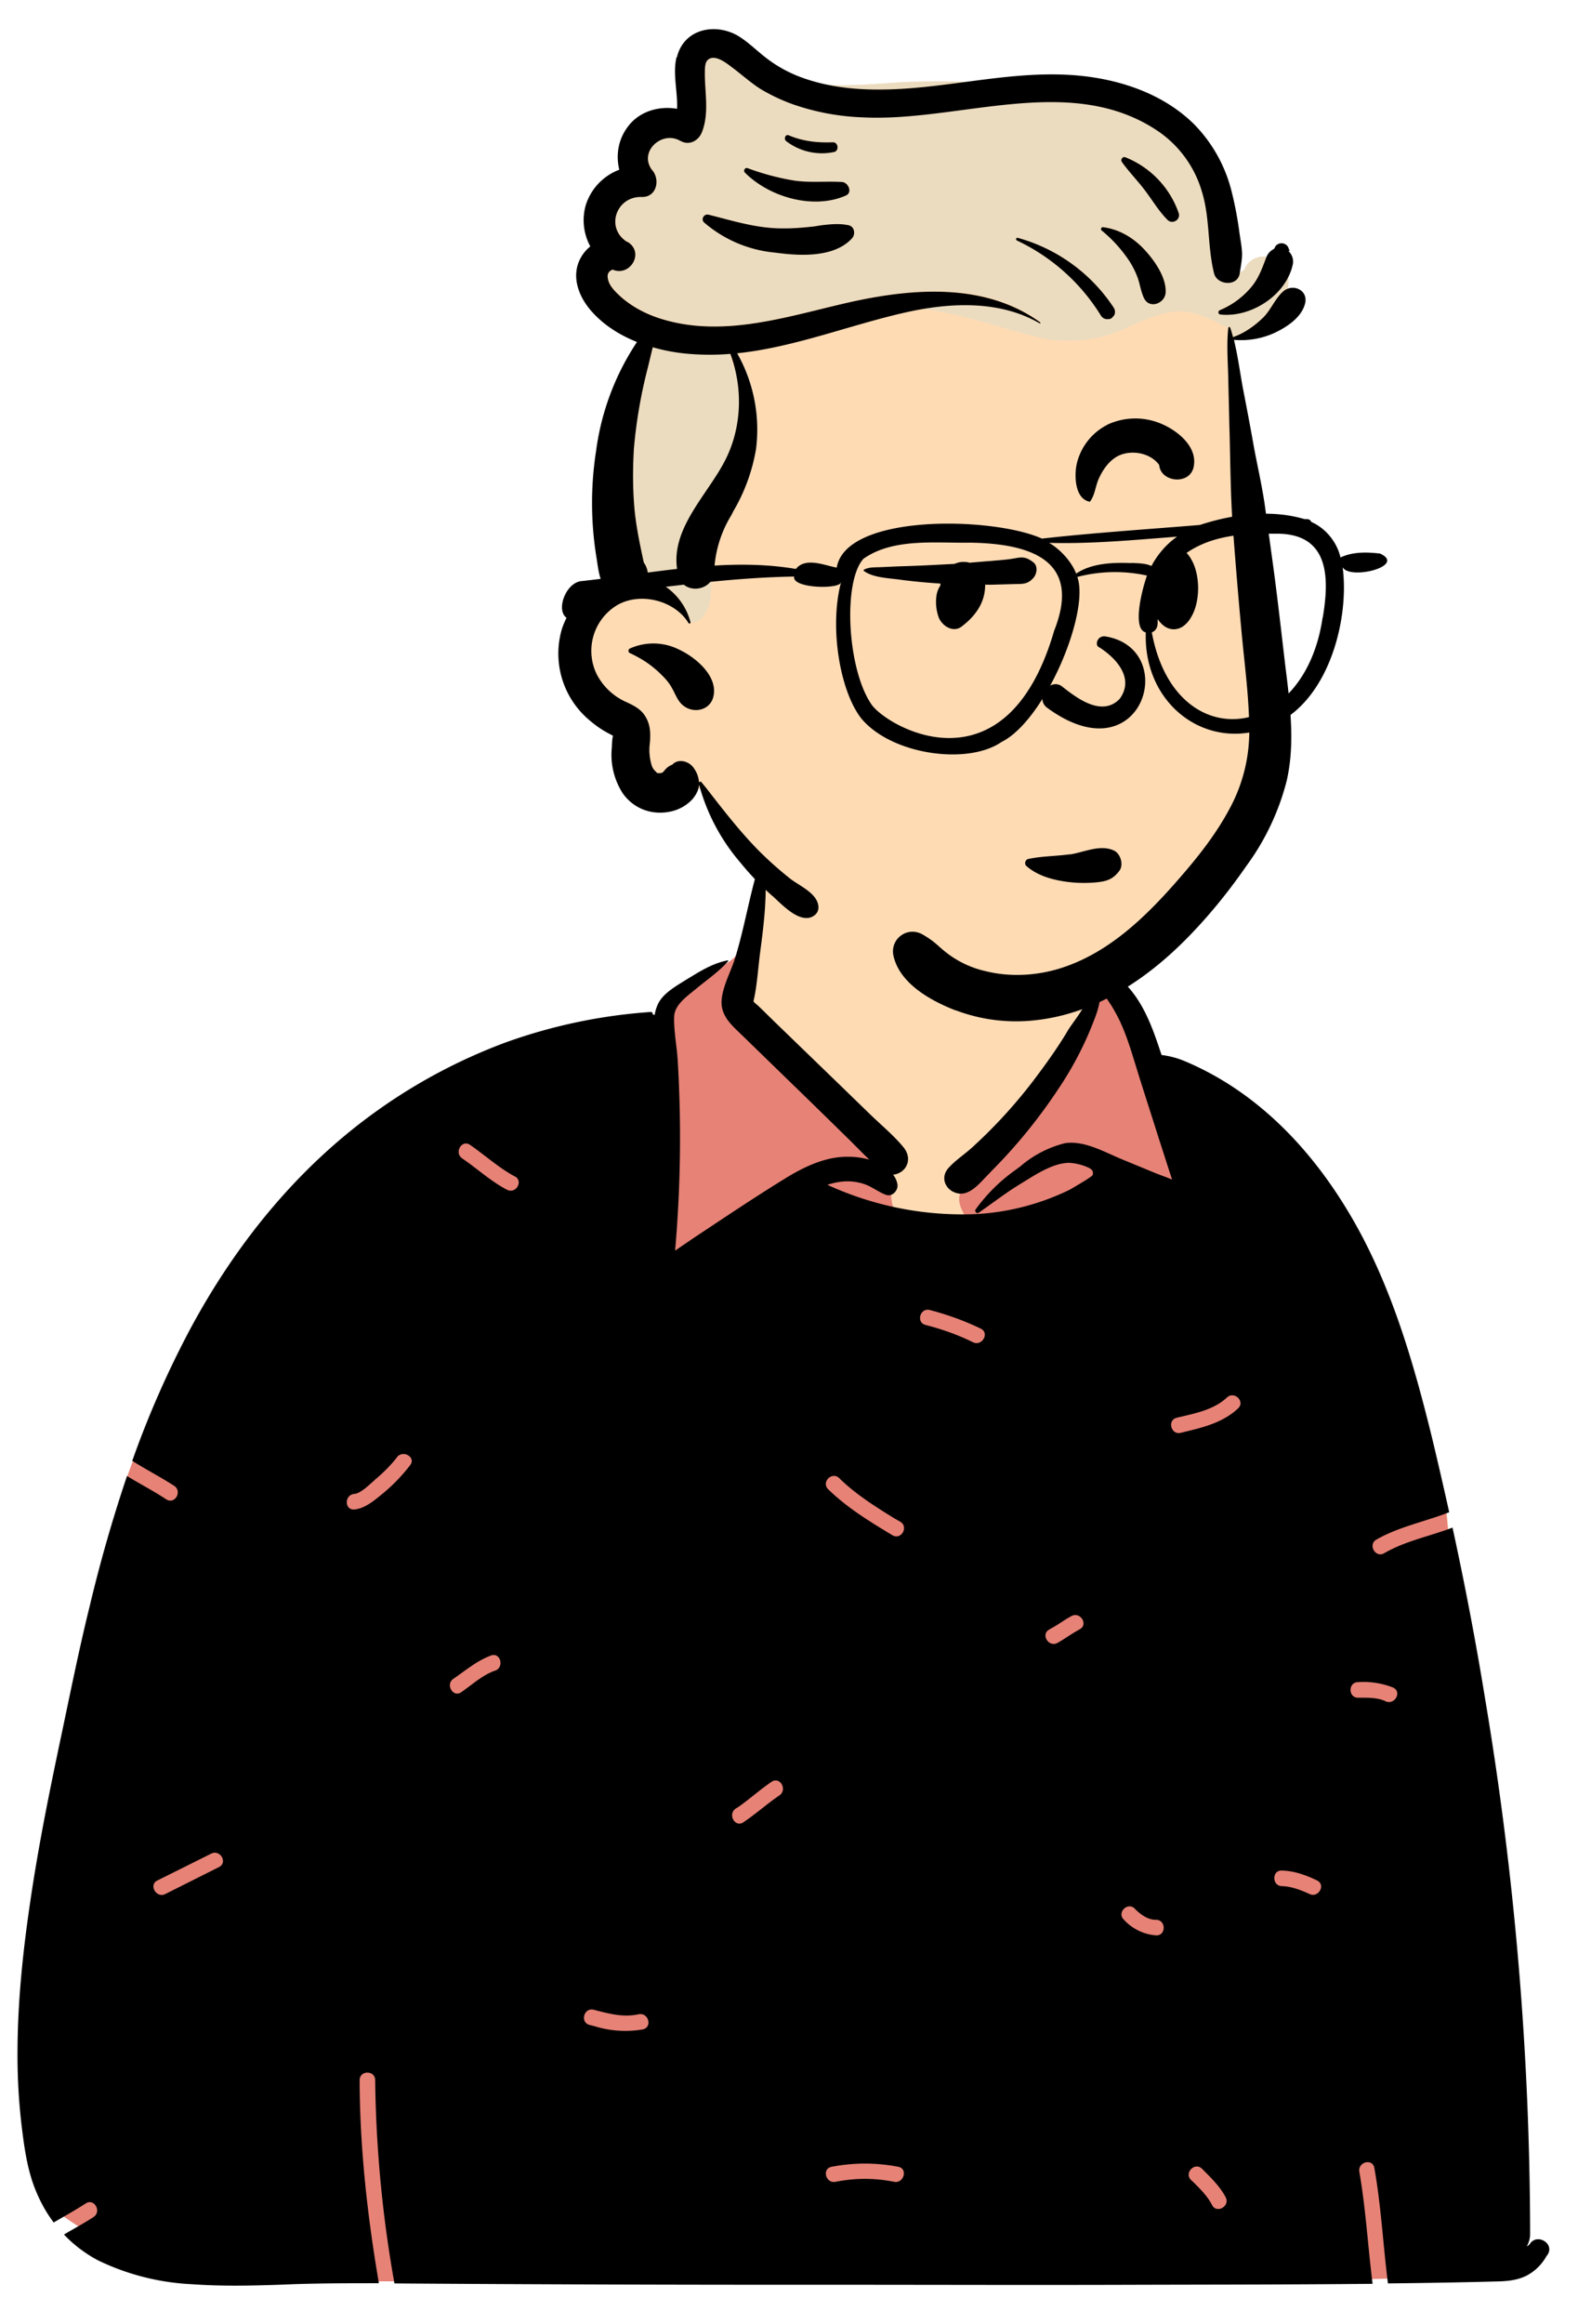 <svg xmlns="http://www.w3.org/2000/svg" width="818" height="1194" fill="none" viewBox="0 0 818 1194">
    <path fill="#FFDBB4" fill-rule="evenodd" d="M96.8 1170c61.2 1.7 119 3.5 180.2 0 97.8-6.1 384.8 4.8 447.8 0 4.8-.4 21.2 4.8 21.5 0 2.8-33.9 4.6-376-3.7-399.4C734.4 747 693.7 633.9 642 581c-14.4-14.2-36.4-19.7-48.6-36.2-10.4-18-9.6-28.5-20-38-4.4-4-15-5.7-22.9-11.4-8-7.9-.4-25.2-3.7-36.1-6.7-27.3-31.3-44.9-58.2-49-37.5-9-77-.5-95 29-6.6 10.9-3 24.2-11.3 41.7.6 13.3-14.9 16.5-24.1 21.7l-18.4 18.6c-56.6 31.8-123.2 49-172.8 91.8-42.1 42.8-84 92.2-102.8 150.1-3.9 15.8-5.1 32-6.7 48.2C52.8 858.5 40 904.3 29 950c-12.6 57.8-24.2 119.2-7.4 177.5 5 12.4 64 41.8 75 42.3z" clip-rule="evenodd"/>
    <path fill="#E78276" fill-rule="evenodd" d="M382 481l4.7.5v36.8l62.6 65 11.4 13.1c-6.8 24.3 0 36.5 20.6 36.5 30.8 0 7-9 12.8-21l.2-.6c4.2-8.3 18.6-25.9 43.1-52.8l28.2-47v-8.6l1 .4c2.6 1.1 4.9 2.2 6.4 3.7 10.4 9.4 9.5 20 20 38 12.2 16.4 34.2 21.9 48.6 36.2 51.8 52.7 92.5 165.8 100.7 189.4 8.3 23.5 6.5 365.6 3.7 399.4-.3 4.8-16.7-.4-21.5 0-63 4.8-350-6-447.9 0-61 3.6-119 1.7-180.1 0-11.1-.6-70.2-30-75-42.4-17-58.3-5.3-119.6 7.2-177.4l1.1-4.5c10.6-43.6 22.4-87.1 27-131.9l.3-2.3c1.6-16.1 2.8-32.4 6.7-48.2 18.7-57.8 60.6-107.3 102.8-150 49.1-42.4 114.9-59.7 171-91l1.8-.9 18.4-18.5.5-.4c9.3-5 24.2-8.4 23.6-21.4v-.1z" clip-rule="evenodd"/>
    <path fill="#000" fill-rule="evenodd" d="M390.3 444c.5-1.6 2.6-1.1 2.8.4 1.6 15-.4 30.8-2.4 45.8-.9 7.2-1.4 14.8-2.8 21.9a94 94 0 00-.5 2.3c.4.8 1.8 1.7 2.5 2.4l2.8 2.7 5.6 5.5 33.2 32.1 16.3 15.8c5.6 5.4 11.9 10.6 16.8 16.6 2.6 3.3 3.2 7.3.6 10.8a8.9 8.9 0 01-6 3.2c1 1.3 1.7 2.7 2.1 4.4 1 3.2-2.4 7.3-5.9 5.9-4-1.5-7.3-4.3-11.4-5.6a27.3 27.3 0 00-12.9-.9c-2 .3-3.8.8-5.7 1.4a166.2 166.2 0 0077.2 15 125.3 125.3 0 0047.4-12.5l.2-.1c.6-.4 11.4-6.5 11.6-7.5.2-.9.2-1.2-.1-2-.4-.8-1.4-1.4-1.4-1.4a27.5 27.5 0 00-10.5-2.8c-8.4 0-17.6 6.2-24.6 10.5-7.7 4.6-14.7 10.1-22.1 15.2a1 1 0 01-.6.1c-.7 0-1.4-1-1-1.7a87.4 87.4 0 0120-20l3-2.2a55.8 55.8 0 0123.1-12c10.2-1.5 20.8 4.9 30 8.6l16 6.6c2.9 1.2 6 2.2 9 3.5l-6.8-21.1-10.1-31.7-.6-2c-3.4-10.8-6.4-22-12-31.7-1.3-2.4-2.8-4.6-4.3-6.8-1.5-2.3-2-4.9-4-7-3.9-4-9.4-6.4-14.7-8-1.3-.4-1-2 .3-2.2a29 29 0 0115.5 3l2 1c4.6 2.1 9.2 4.2 12.6 8.1 7.8 9 12 20.3 15.7 31.4l1 3a45 45 0 0112 3.2c35.7 15 63.2 43.1 83.2 76 22 36 34 77.2 44 118 3 12.5 5.9 25.1 8.7 37.7-12.5 4.9-25.8 7.4-37.5 14.1-4.4 2.6-.4 9.5 4 7 11-6.4 23.5-8.7 35.2-13.2 6.4 29.3 12 58.7 16.8 88.2a1672.2 1672.2 0 0123.1 274.8c0 2-.6 4.3-1.7 6.3.7-.4 1.2-.8 1.5-1.2 3.6-5.8 12.9-.4 9.2 5.4l-.6.8a25 25 0 01-10.2 10c-5 2.5-10.3 2.9-15.7 3-18.5.5-37 .8-55.6 1-2.5-19.8-3.5-39.7-7-59.4-1-5-8.6-3-7.7 2.1 3.3 19 4.4 38.3 6.8 57.5-39.6.4-79.2.4-118.7.5-53.6.2-107.2 0-160.8 0h-23c-61.8 0-123.7-.2-185.6-.6l-14.8-.1a632.3 632.3 0 01-9.9-104.4c0-5.2-8-5.2-8 0 .1 35 4 69.8 9.9 104.3-14.7 0-29.4 0-44 .5l-7.5.3c-14.9.5-29.9.8-44.8-.3a124 124 0 01-48-12.2 68 68 0 01-17.6-13.3c5-3 10.3-5.8 15.2-9 4.3-2.9.3-9.8-4-7-5.4 3.5-11 6.6-16.5 9.8-4-5.3-7.2-11.2-9.7-17.6-3.9-10-5.4-20.8-6.7-31.4a307 307 0 01-2.2-37.7c0-26.5 2.8-53 6.7-79.1 3.7-25.1 8.6-50 13.8-74.8l.7-3.4c5.2-24.3 10-48.8 16-73a754.4 754.4 0 0119.1-66.5c6.7 4.1 13.7 7.7 20.2 12 4.4 2.8 8.4-4.1 4-7-7-4.5-14.4-8.3-21.5-12.8a496 496 0 0130-68.1c23.6-43.8 55.4-83 96.2-112a283.3 283.3 0 0166.2-35 276 276 0 0174.2-15.5c.7-.1 1 .6 1 1.2v.1l1 .2c.4-2.5 1.2-5 2.6-7.2 3.3-5 9.6-8.3 14.6-11.5l1.2-.7c6-3.7 12.2-7.3 19.1-8.6.3 0 .4.2.3.4-4.6 5.2-10.4 9.2-15.8 13.6l-1.2 1c-4.5 3.7-10.6 7.9-10.8 14-.2 7.1 1.3 14.6 1.8 21.8a665.6 665.6 0 01-1.3 98.3l10-6.8c15.7-10.4 31.3-20.9 47.3-30.7 9.7-5.9 20.6-11 32.2-10.7 3.2 0 7 .5 10.4 1.5-3.8-3.6-7.4-7.4-11.1-11l-18.3-17.9-17.6-17.1-17.7-17.2c-5.4-5.3-11.8-10.2-11.3-18.6.5-6.7 4-13.4 6.3-19.8l.9-2.8c4.7-15.6 7.3-31.8 12.1-47.4zM618 1114.2c-3.6-3.6-9.3 2-5.7 5.7l2 1.9c3.2 3.2 6.4 6.5 8.6 10.5l.3.6c2.4 4.5 9.3.5 7-4-3-5.7-7.7-10.2-12.2-14.7zm-156.1-1a90 90 0 00-34.4 0c-5 1-3 8.7 2.1 7.7 10.2-2 20-2 30.1 0 5 1 7.2-6.7 2.2-7.7zm-156.7-80.7c-5-1.2-7.1 6.5-2.1 7.8l2.4.6a53 53 0 0025 1.7c5-1.1 3-8.6-1.9-7.8h-.2c-8 1.8-15.4-.3-23.2-2.3zm278.2-52c-3.7-3.5-9.3 2.1-5.6 5.7a25 25 0 0016.6 8.1c5.1.2 5.2-7.6.3-8h-.3c-4.4 0-7.9-2.7-11-5.7zm-470.8-21.3c4.6-2.3.6-9.2-4-6.9l-27.7 13.8c-4.6 2.3-.5 9.2 4 7l27.7-13.9zM659 961c-5.1-.2-5.1 7.8 0 8 4.9.1 9.8 2 14.2 4 4.6 2.3 8.6-4.6 4-6.9-5.6-2.7-11.8-5-18.2-5.1zm-258.3-38.6c4.3-3 .3-9.9-4-7-5.9 4-11.1 8.7-16.9 12.8l-1.6 1c-4.2 3-.2 9.9 4 7 6.4-4.3 12.2-9.5 18.5-13.8zm297.5-58.2c-5.1 0-5.1 8 0 8h1c4.2 0 8.7-.1 12.7 1.6l.4.2c4.7 2.2 8.7-4.7 4-7a41.1 41.1 0 00-18-2.8zm-444.3-5.7l.7-.2c4.8-1.8 2.7-9.5-2.1-7.8-7.3 2.7-13 7.6-19.4 12-4.2 2.8-.2 9.8 4 6.9 5.5-3.8 10.6-8.5 16.8-10.9zM554 837.7l1-.6c4.7-2.3.6-9.2-4-6.9-3.6 1.9-6.8 4.4-10.4 6.3l-1 .6c-4.7 2.4-.6 9.3 4 7 3.6-2 6.8-4.4 10.4-6.4zm-121.7-77.5l-.8-.8c-3.7-3.6-9.4 2-5.7 5.7 9.2 9 20.1 15.8 31 22.4l2 1.2c4.5 2.7 8.5-4.2 4.1-6.9l-3-1.7c-9.7-6-19.3-12-27.6-19.9zm-221.4-7.5c3.1-4-3.6-8-6.8-4.1v.1c-3.3 4.2-7.1 8-11.2 11.4l-.7.7c-2.4 2-6.7 6.4-10 6.7-5.2.4-5.2 8.4 0 8 5.1-.5 9.6-4.1 13.5-7.3a90.3 90.3 0 0015.2-15.5zm425.6-29.1c3.8-3.5-1.7-9-5.5-5.8l-.1.1c-7 6.6-17 8.3-26 10.5-4.9 1.3-2.8 9 2.2 7.7l4.1-1c9.1-2.2 18.3-4.9 25.3-11.5zM478 673c-5-1.2-7.1 6.5-2.1 7.7 8.5 2.2 16.5 5 24.4 8.9 4.6 2.2 8.6-4.7 4-7-8.5-4.1-17.2-7.2-26.3-9.6zm81.7-168.6c-.1-.4.3-.8.6-.7 9 3.4 4.3 15.2 1.5 22.2l-.5 1.3a174 174 0 01-17.2 32.3 272.4 272.4 0 01-34.4 42.2l-1.4 1.5c-4 3.9-9 10.7-15.2 10-6.6-.9-10.2-7.9-5.4-13.2 3.4-3.8 8-6.8 11.9-10.3a258.3 258.3 0 0031.3-34c6.1-8 12-16.2 17.2-24.7l1-1.7c4.1-6.6 13.4-16.4 10.6-25zm-318 83.8c-4.3-3-8.3 4-4.1 6.9 7.8 5.3 14.6 11.7 23 16.1 4.6 2.4 8.6-4.3 4.2-6.8h-.1c-8.4-4.5-15.3-10.9-23-16.2z" clip-rule="evenodd"/>
    <path fill="#FFDBB4" fill-rule="evenodd" d="M662.4 143.8c-.3-12-17.7-16.9-22.7-5l-1 .9c1.6-1.4-1.7.8-2.3 1.1l-1.4.7c-3.2-30.3-14.2-63-42.5-78.2-39.6-19.1-85.3-22.9-128.6-21-22 1.3-47.4 4.8-67-6.3-6-3.4-10.9-8.9-17.8-11-21.7-6-31.5 16.4-28.5 34.7-9.3 0-18.5 5.2-22.5 13.6-2.3 5-2.3 10.4-4.3 15.4-6.2 12.7-15.1 21.9-10 37.3-9 10-3.9 25.2 3.3 34.9 3.5 5 7.7 9.8 10.2 15.4 2.5 5.3-1.2 11.7-3.3 16.8-15.6 36.8-14.7 77.4-6.3 115.9-16.8 7.2-21.8 30-10.9 44.3 3.8 5 8.4 7 13.6 10 6.6 3.7 1.2 18.2 3.3 25.3 2.9 17.1 18.5 27.6 33.9 16.5 9.8-1.5 17.7 27 24.8 34.2 4.4 5.7 9.2 10.9 14.5 15.7 15.7 40.5 96.5 61 136.4 58.7 41.7-4.4 70-39.9 93.4-71.4 12-16.7 19.9-35.5 22.7-56 3-20.6 1.7-41.2-.3-61.8-4-43.8-10.5-107-14.6-151.2 15-1.2 28.4-14 27.9-29.5z" clip-rule="evenodd"/>
    <path fill="#ECDCBF" fill-rule="evenodd" d="M364 30.8c2.8-2.9 7.6 0 10.7 2.4l.7.5 2 1.5c4.6 3.5 8.8 7.3 13.7 10.3 5.3 3.3 11.1 6 17 8a122 122 0 0035.8 6.7c49.6 2.4 107.2-23.6 152.2 7.5A56.9 56.9 0 01617.9 98c4.3 14 2.8 28.3 6.3 42.3 1.5 6 12 6.9 13.2.2v-.5l1-.6.3-.2c.4-.2.6-.3.2 0h.1l.3-.3.3-.3c2.3-5.3 7-7.3 11.5-6.7l-.1.3-1.4 3.4-.4 1.1c-1.6 4-3.4 7.8-6.4 11.2a42 42 0 01-15.5 11.2c-1.3.5-1.1 2.2.3 2.3a37 37 0 0034.7-19.1l.1 1.3c0 1.5 0 3-.2 4.4-.8.3-1.5.7-2.2 1.3-4.3 3.6-6.5 9.5-10.5 13.5a42.2 42.2 0 01-15.5 10.2l-1.4-4.8c-.2-.6-1-.5-1.1.1-.1 1.1-15.8-10-27.9-8.2-22.7 3.4-28 16.6-60.6 14.7-16-1-49.6-15.9-79-17-26.7-1-74.4 14.2-87 23-6.5 4.5 12 19.6 8.6 26.5-9.5 19.4-5.7 45.1-15.6 60.5l-.4.6c-6.3 9.3-2.4 34.2-4.8 41.8-4.5 13.9-12 7.8-10.8 9.7.4.6 1.3.2 1.1-.5a32 32 0 00-22-22.5c.5-2.7-.4-6-2-8.1l-.7-3.1-.6-3c-1.4-6.8-2.7-13.6-3.4-20.6A196.2 196.2 0 01333 190l.3-1.5 2.5-10.3c6.2 1.7 12.5 2.8 18.6 3.4 7.2.6 14.3.6 21.3 0 6.2 17 6 36.2-1.7 52.7-9 19.3-31.1 37.8-25 61.2 2.6 10.2 18 8.2 18.4-2.2v-.3c0-10.2 3.5-18.6 8.1-27.3l.7-1.2 1-2a93.3 93.3 0 0011.7-32c2.2-17-1.3-34.4-9.7-49.2 29.9-3.1 58.8-15 88-21.3l1.3-.3 1.3-.3c21.6-4.3 45.3-4.8 64.9 6.5.4.2.7-.3.3-.6-28.3-20.4-65-17.5-97.6-10.3l-1.9.4-1.8.4c-30 7-61.6 17.2-92.3 8.2-8-2.3-15.8-6.2-22-11.7l-.5-.5c-2.7-2.4-5.7-5.5-6.2-9.1-.2-1.3-.1-2.1.6-3.2.8-1 2.2-1 1.4-1.4 9.2 4.5 17-8.3 8.4-13.8l-.6-.4c-11-7-5.5-23 7.2-22.9h.6c7.2 0 9.4-8.4 5.6-13.4l-.4-.5c-7.2-9.2 4.9-20.3 14.2-15.1l.6.3c4.4 2.4 9-.3 10.8-4.6 3.6-9.4 1.7-19 1.5-28.6V36c0-2 .3-4.2 1.4-5.3zm270.3 143.7H634.6l.2 1.9-.2-1-.3-1zm-307.2 1.2l-.2-.4.7.3-.3.4-.2-.3zm196.2-53.6c-.8-.2-1.3 1-.6 1.3A101.6 101.6 0 01566 162c1 1.6 2.6 2 4.4 1.8.8-.1 1.3-.6 1.8-1.1l.1-.2.4-.5c.8-1 .7-2.8 0-3.9a86.6 86.6 0 00-49.4-36zm43.8-5.5c-.8 0-1.3 1.2-.6 1.7a71 71 0 0114.1 15.4c1.9 2.8 3.4 5.9 4.5 9.1 1.2 3.5 1.6 7.1 3.3 10.4 2.9 5.6 10.6 2.5 11-3 .5-8.1-6.3-17.3-11.7-22.9a34.8 34.8 0 00-20-10.7h-.6zm-202.8-6.4c-2.2-.6-4 2.3-2.3 4a64.5 64.5 0 0036 15.4l.7.1c12.2 1.7 30 2.7 39.3-7.3 2-2.1 1.4-6.2-1.8-6.8-4.3-1-8.7-.6-13 0h-1.3l-3.1.5a116 116 0 01-18.5 1.1c-12.3-.4-24-4-36-7zm214.3-29.5c-1.3-.5-2.7 1.2-1.8 2.4 3.7 5.1 8.2 9.7 12 14.8 3.8 5 7 10.4 11.5 15 2.5 2.4 6.6 0 5.8-3.3a47.7 47.7 0 00-27.5-29zm-194.1 5.6c-1.4-.5-2.3 1.4-1.4 2.3 12.6 12.6 35.1 19.1 51.8 11.9 3.7-1.7 1.4-6.9-2-7.1-8.3-.5-16.6.5-24.9-.8a129 129 0 01-23.5-6.3zm21-16.8c-1.7-.8-2.5 1.9-1.2 2.9A30.2 30.2 0 00429 78c2.8-.6 2.2-5.2-.7-5-7.9.3-15.3-.5-22.6-3.5zM464 42.2c10.7-.5 21.6-.6 32.6-.2l-4.9.6-3.2.4a282 282 0 01-37.3 3 130 130 0 01-25.2-2.4c12.7.7 25.8-.7 38-1.4z" clip-rule="evenodd"/>
    <path fill="#4F66AF" fill-rule="evenodd" d="M336 117.5v0zM336 118.2l-.2-.2.2.2z" clip-rule="evenodd"/>
    <path fill="#000" fill-rule="evenodd" d="M660 149.5c5-4 12.7-.3 11 6.4-1.8 7.3-9.6 12.3-16.1 15.3a41.7 41.7 0 01-20.5 3.4c2 8 3.1 16.5 4.6 24.7 2 10.3 4 20.7 5.8 31 1.9 10 4.2 20 5.6 30l4.2 30.5c2.3 17 4.2 34 6.2 51l1 8.1c2 17 3.6 34.1-.2 51a126.7 126.7 0 01-20.8 44c-9 13-19.1 25.5-30.2 36.8-21.4 21.8-47.8 39.3-78.8 42.5a87.7 87.7 0 01-40-5l-1-.3c-12.6-5-28.1-13.6-31.4-27.7-2-8.6 6.8-15.4 14.6-11.3 3.6 2 6.4 4.1 9.3 6.8l.6.5a51.2 51.2 0 0022.7 11.7c12 3 25 2.5 37.1-1 26-7.6 46-27.4 63.2-47.3 9.4-10.8 18.2-22 25-34.6a83.6 83.6 0 0010.4-42c-.2-17-2.6-34-4.1-50.8-1.6-17.2-3-34.4-4.3-51.6-1.2-16.1-1.3-32.3-1.7-48.5l-.1-3-.6-25.8c-.2-8.5-.9-17.2 0-25.7 0-.7.9-.8 1-.2.6 1.6 1 3.2 1.5 4.9l.2-.2c5.7-2 11-5.8 15.3-10 4-4 6.2-10 10.5-13.6zm-312-120c3.5-14.7 19.7-18 31.6-11 5.7 3.5 10.3 8.4 15.7 12.3 5.3 3.9 11.2 7 17.4 9.2 12.3 4.4 25.3 6 38.4 6 31.7.2 62.8-8.7 94.6-7.7 24.6.7 50.7 8 68.5 25.8a75 75 0 0119.2 35c1.5 6 2.7 12.3 3.6 18.6l.2 1.5c.5 3.7 1.3 7.5 1.4 11.2 0 3.3-.7 6.8-1.2 10-1 7-11.7 6.2-13.2 0-3.5-13.9-2-28.3-6.3-42.1A56.9 56.9 0 00596 67.8c-45-31-102.6-5-152.2-7.5a122 122 0 01-35.8-6.6 93.2 93.2 0 01-17-8c-4.9-3.1-9.1-6.9-13.7-10.4l-2-1.5c-3-2.3-8.4-6-11.5-2.9-1.4 1.3-1.4 4.4-1.4 6.7v1c.1 10 2.2 19.8-1.5 29.3-1.7 4.3-6.4 7-10.8 4.6l-.3-.1c-9.4-5.6-21.7 5.6-14.5 15l.2.2c4 5 2 13.7-5.4 13.6h-.2c-13-.4-18.8 15.8-7.6 23l.4.1c9 5.5 1 18.5-8.2 14 .8.4-.6.4-1.4 1.5-.7 1-.8 1.8-.6 3.1.5 3.9 4 7.1 6.7 9.6 6.2 5.5 14 9.4 22 11.7 32 9.4 64.8-2 96-9 32.5-7.2 69.3-10 97.6 10.4.4.2 0 .7-.3.5-20.4-11.8-45.3-10.7-67.5-5.9-29.2 6.4-58.1 18.2-88 21.3a79.4 79.4 0 019.7 49.2 93.3 93.3 0 01-11.7 32l-1 2a59.9 59.9 0 00-8.8 28.5c0 10.6-15.8 12.9-18.4 2.5-6-23.4 16-41.9 25-61.2 7.7-16.5 8-35.8 1.7-52.7-7 .6-14.1.6-21.3 0-6.1-.5-12.4-1.6-18.6-3.4l-2.5 10.4a251.3 251.3 0 00-7.2 41.9c-.6 10.5-.6 21.1.4 31.6.9 9 2.8 17.8 4.7 26.7 1.6 2.1 2.5 5.4 2 8a32 32 0 0122 22.6c.2.7-.7 1-1 .5-7.3-12-26-16.4-37.8-8.5a27.4 27.4 0 00-9.3 35 31.4 31.4 0 0014.7 13.9l1.3.6c3.4 1.6 6.5 3.3 8.6 6.5 2.8 4.2 3 8.5 2.7 13.3l-.2 1.9a27 27 0 00.8 9.5l.2.7c.2.7.5 1.4 1 2.1 0 .2 1.4 1.5 1.8 2l.5.1h.6c.6 0 1.5-.2 1.2 0l.8-.6.3-.2c.9-1.3 2-2.3 3.2-3l1.3-.6c3.2-3.4 8.8-1.6 11 1.8a14 14 0 012.7 7.4c.3-.4.9-.7 1.2-.2l2.3 2.8c8.4 10.8 16.7 21.6 26.2 31.4 5.3 5.4 11 10.5 16.9 15.2 5 4 14.7 7.8 14.8 15 0 2.5-1.6 4.1-3.7 5-6.7 2.5-14.9-6.3-19.7-10.7l-.4-.3a142 142 0 01-16.3-17 102.2 102.2 0 01-21.3-40.2c-.1 2.6-1.3 5.1-3.4 7.6a21.2 21.2 0 01-11.1 6.3c-9.6 2.1-19-1.3-24.7-9.3a36.6 36.6 0 01-5.6-23.9v-1c.1-1.3.2-3.7.6-4.7l-3-1.6c-3.7-2-7.2-4.6-10.3-7.4a44.6 44.6 0 01-12.9-46.2c3.5-10.2 11-19 20.5-23.6-1.6-3.7-2.1-8-2.7-12l-.1-.6a173.5 173.5 0 01-.2-55.1 132 132 0 0121-55.8c-8.8-3.5-17-8.6-23.3-15.7-6.6-7.4-10.8-18-5.7-27.4 1.3-2.4 3-4.4 5-6a28.2 28.2 0 01-2.4-21 28.6 28.6 0 0117.3-18.4c-2-8.2-.3-16.9 5.7-23.7 6-6.7 15.3-9.1 24-7.6.4-8.7-2.3-17.9-.3-26.4zm-24.2 303.7a29.4 29.4 0 0125.1.4l.6.3c8.6 4.1 20 13.9 17.2 24.3-1.6 6-8.3 8.1-13.5 5.5-4.4-2.2-5.4-6.1-7.6-10-1.5-2.8-3.4-5-5.7-7.2-4.7-4.7-10-8.2-16.1-11-.9-.4-.9-1.9 0-2.3zm199-209.7c-.8-.4-.3-1.5.5-1.3a86.6 86.6 0 0149.4 36c.7 1.1.8 2.9 0 4l-.4.4c-.5.7-1 1.2-2 1.3-1.7.3-3.3-.2-4.3-1.8a101.6 101.6 0 00-43.3-38.6zm132.8 3.3c1.7-2.8 6.1-2.3 7 1l.1.2c.5 1 .3 1.3-.6.7a7.3 7.3 0 012.5 7.5c-3.6 15.7-21.5 27-37 25.4-1.4-.1-1.6-1.8-.3-2.3a42 42 0 0015.5-11.2c4.2-4.7 6-10 8.2-15.7a7.8 7.8 0 014-4.5l.6-1zM567 116.7c8 1 15 5 20.6 10.7 5.4 5.6 12.2 14.8 11.7 23-.4 5.4-8.1 8.5-11 3-1.7-3.4-2.1-7-3.3-10.5a42.9 42.9 0 00-4.5-9 71 71 0 00-14.1-15.5c-.7-.5-.2-1.7.6-1.7zM362 114.3c-1.8-1.7 0-4.6 2.3-4 12 3 23.7 6.7 36 7 6.2.2 12.4-.3 18.5-1l3-.5c4.9-.6 9.7-1.1 14.4-.1 3.2.6 3.8 4.7 1.8 6.8-9.2 10-27 9-39.3 7.3a65 65 0 01-36.7-15.5zm214.8-31.1c-.9-1.2.5-3 1.8-2.4a47.7 47.7 0 0127.5 28.9c.8 3.3-3.3 5.7-5.8 3.3-4.5-4.5-7.7-10-11.5-15-3.8-5.1-8.3-9.6-12-14.8zM383 88.7c-1-1 0-2.8 1.4-2.3a129 129 0 0023.5 6.3c8.3 1.3 16.6.3 25 .8 3.3.2 5.6 5.5 1.9 7-16.7 7.3-39.2.8-51.8-11.8zm21.2-16.2c-1.3-1-.5-3.7 1.3-3 7.3 3.1 14.7 3.9 22.6 3.6 2.9-.2 3.5 4.4.7 5a30.2 30.2 0 01-24.6-5.6z" clip-rule="evenodd"/>
    <path fill="#000" fill-rule="evenodd" d="M549.9 439c7.5-1.1 15.7-5.4 22.9-2 3.4 1.7 5 7.3 2.7 10.4-3.5 4.7-7.1 5.5-12.8 6-4.2.3-8.5.3-12.7-.2l-1-.1c-7.6-1-15.5-3.1-21.3-8.2-1.2-1-.6-3.3 1-3.6 6.9-1.5 14.2-1.4 21.2-2.4zm-9-17.5h.2a24.8 24.8 0 00-.1 0zm24-89.1c7.5 4.6 19 15.3 10.8 26.6-9.5 10-23.3-1.4-30-6.6-6.4-4-13.4 6.3-7.6 11 49 36.3 69-29.8 30.5-36.4-4.2-.8-5.8 4-3.8 5.4zm38.6-51.4c1.7 0 3.4.6 5 1.7 1.5 1.1 2.9 2.7 4 4.7 2.2 3.8 3.5 9 3.5 14.8 0 5.7-1.3 11-3.5 14.7-1.1 2-2.5 3.6-4 4.7a8.5 8.5 0 01-5 1.7c-1.8 0-3.5-.6-5-1.7a14.8 14.8 0 01-4-4.7c-2.3-3.8-3.6-9-3.6-14.7 0-5.8 1.3-11 3.5-14.8 1.2-2 2.5-3.6 4-4.7a8.5 8.5 0 015-1.7zm-82.2 5.9l.7-.1c4-.8 5.9-.5 9.3 2.1 2.5 2 1.8 6 0 8-3.2 3.7-6.3 3-10.6 3.2h-.3l-10.9.3h-3c.1 9.2-5.1 16.2-12.1 21.5-4.5 3.4-10.2-.5-11.8-4.8a23.1 23.1 0 01-1-11.8c.3-1.4.9-3 1.7-4.2l.2-.4v-.5-.4c-6.5-.4-12.9-1-19.3-1.8l-2.2-.3c-5.4-.7-13.5-1-18-4.5l.1-.5c2.5-1.3 5-1.2 7.7-1.3h.4l8.9-.4 3-.1c7.5-.2 15-.6 22.7-1l4-.2c1.3-.6 2.8-1 4.2-1 1.2 0 2.4 0 3.4.4l8.3-.7 2.8-.2c3.9-.4 8-.6 11.8-1.3zm48-68.7a34 34 0 0127-.8l.5.2c8.7 3.6 19.1 12 16.9 22.3-2 9.5-17 7.9-17.7-1-4.8-6.7-15.6-8.2-22.3-4-4.1 2.6-7 7-8.9 11.3-1.6 3.7-1.9 8.3-4.4 11.5-.1 0-.3.1-.4 0-7.5-1.7-7.7-13.6-6.4-19.4a30.2 30.2 0 0115.6-20z" clip-rule="evenodd"/>
    <path fill="#000" fill-rule="evenodd" d="M680 317.3c-9.4 64.5-76 71.6-87.8 7.6 1.9-.8 3.2-2.5 3-5.7-.1-14 4.2-28.7 16.8-36.4 13-8 28.2-8.8 43.3-8.6 28.7-.7 28.1 23.3 24.8 43zm-98.2-28c-9-.4-20.5-.1-28.5 5.4-2.3-6-8-12.4-13.9-15.8 21.7.6 44-1.5 65.8-3.2-5.2 3.6-10 9-13.2 15.1-3-1.5-7.1-1.4-10.2-1.6zM542 324c-25 86-87.4 48.6-94.2 37.5-12.2-18.2-14.5-62.6-3.9-74.4 15.3-10.8 37-8 55-8.3 33.3.5 56.9 10.4 43.1 45.2zm167.6-39.6c-6.8-.8-14-1-20.4 2-1.9-8.3-8-15.2-14.9-18.2-.8-1-.7-1.6-3.6-1.5-17.5-5.2-37-2.5-53.8 3-26.6 2.2-54.4 4-81.2 7-25.1-11.3-100.8-13-105.5 14.9-6-1-16-5.6-21 .7-36.4-6.2-74.1 2.4-110.8 6.3-9.2 1.7-14 20-3.5 19.7 6-1.6-.1-11.4 7.8-12.1 35.3-3.9 69.9-9.4 105.6-10-1.2 6.2 23.6 6.6 24 3h.1c-6.1 23-.6 55.9 10.5 70 15.6 18.6 54.6 24 72 12 22.3-11 45.5-66.4 39-84.8a76.6 76.6 0 0135.8-.7c-2.8 8-7.6 27.5-.6 29.2-1.3 38.8 34 63 66.6 47.1 28.2-13.2 38.1-55.1 34.6-80.6 3.6 6.8 33-.6 19.3-7z" clip-rule="evenodd"/>
</svg>
